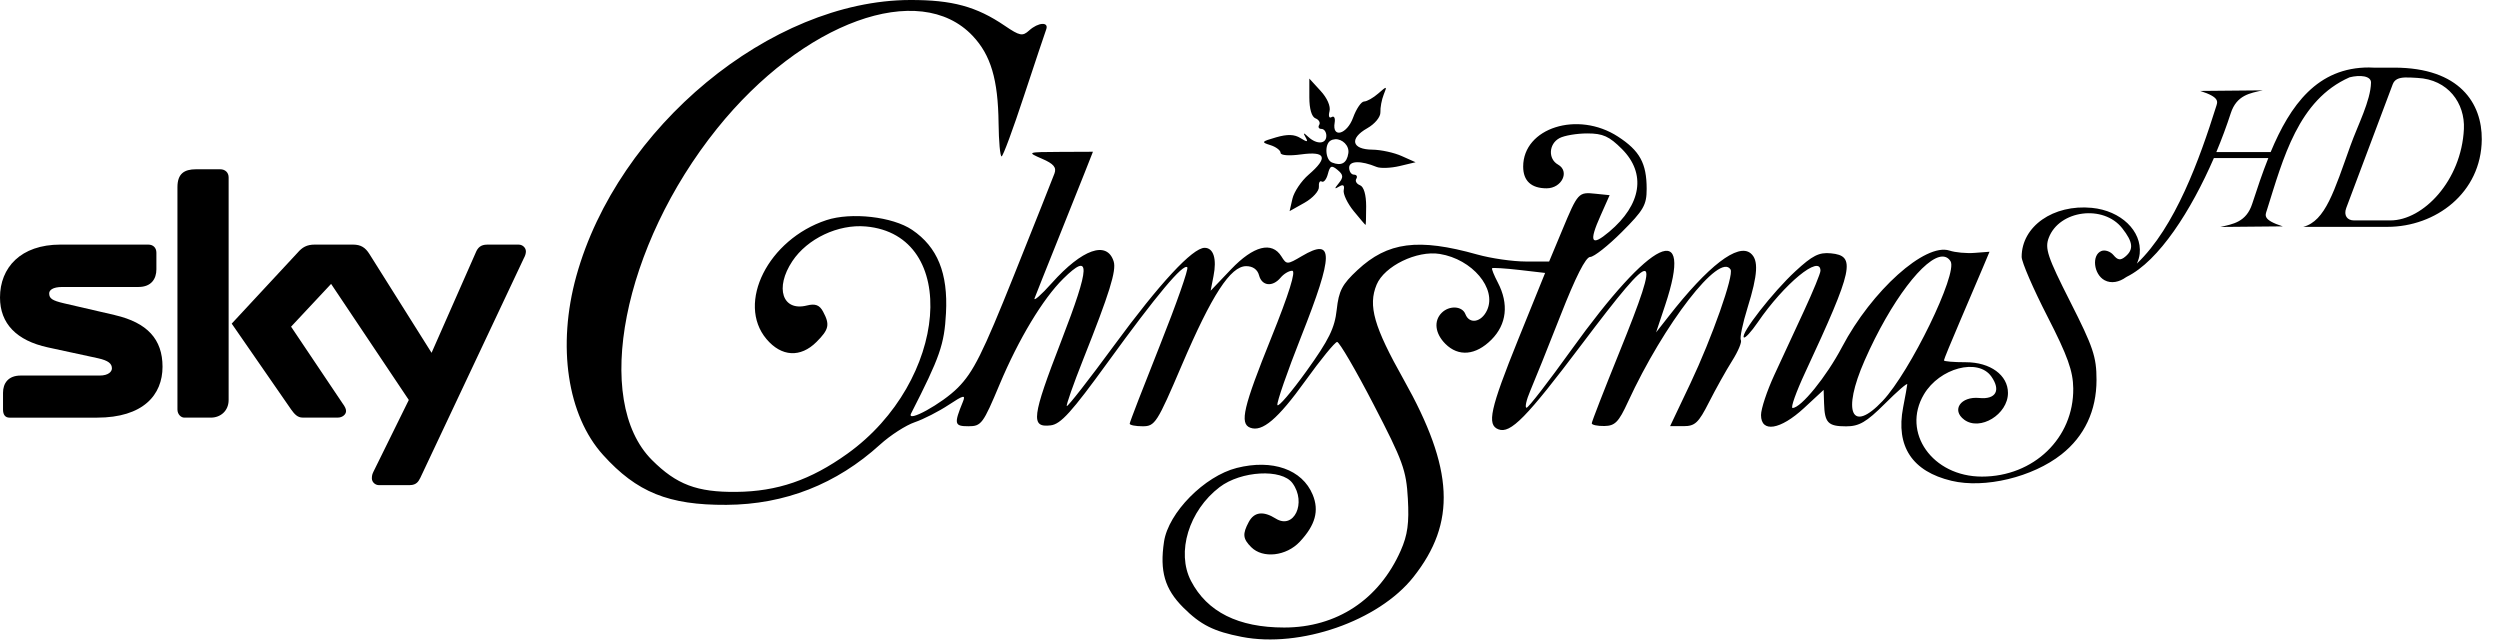 <?xml version="1.0" encoding="UTF-8" standalone="no"?>
<!-- Created with Inkscape (http://www.inkscape.org/) -->

<svg
   xmlns="http://www.w3.org/2000/svg"
   version="1.1"
   width="100%"
   height="100%"
   viewBox="0 0 86 22"
   id="svg2876">
  <path
     d="m 3.956,10.841 c 1.109,0.258 1.635,0.829 1.635,1.775 0,0.969 -0.666,1.751 -2.254,1.751 l -3.01,0 c -0.152,0 -0.223,-0.106 -0.223,-0.28 l 0,-0.573 c 0,-0.327 0.177,-0.595 0.607,-0.595 l 2.719,0 c 0.305,0 0.42,-0.14 0.42,-0.246 0,-0.162 -0.116,-0.268 -0.477,-0.349 L 1.645,11.95 C 0.571,11.716 0,11.133 0,10.234 0,9.206 0.711,8.414 2.078,8.414 l 3.022,0 c 0.165,0 0.28,0.104 0.28,0.28 l 0,0.571 c 0,0.327 -0.175,0.607 -0.617,0.607 l -2.616,0 c -0.349,0 -0.455,0.118 -0.455,0.221 0,0.175 0.106,0.246 0.502,0.339 l 1.763,0.408 z m 3.909,2.918 c 0,0.384 -0.29,0.607 -0.605,0.607 l -0.924,0 c -0.103,0 -0.232,-0.106 -0.232,-0.28 l 0,-7.646 c 0,-0.465 0.232,-0.617 0.642,-0.617 l 0.829,0 c 0.175,0 0.29,0.116 0.29,0.28 l 0,7.656 z m 6.584,2.695 c -0.047,0.093 -0.118,0.234 -0.351,0.234 l -1.072,0 c -0.106,0 -0.234,-0.093 -0.234,-0.234 0,-0.104 0.022,-0.162 0.057,-0.232 l 1.214,-2.463 -2.673,-3.993 -1.377,1.472 1.763,2.626 c 0.103,0.14 0.128,0.209 0.128,0.278 0,0.118 -0.128,0.223 -0.28,0.223 l -1.214,0 c -0.175,0 -0.28,-0.118 -0.396,-0.28 L 7.971,11.133 10.236,8.694 c 0.162,-0.187 0.315,-0.28 0.595,-0.28 l 1.308,0 c 0.28,0 0.431,0.104 0.571,0.327 l 2.136,3.396 1.517,-3.442 c 0.071,-0.177 0.175,-0.28 0.398,-0.28 l 1.084,0 c 0.128,0 0.246,0.104 0.246,0.234 0,0.069 -0.024,0.15 -0.071,0.234 l -3.57,7.573"
     id="path8241" />
  <path
     d="m 31.308,0 c -4.788,0.012 -10.063,4.375 -11.482,9.495 -0.667,2.407 -0.309,4.796 0.92,6.156 1.159,1.283 2.255,1.728 4.244,1.716 2.01,-0.012 3.786,-0.711 5.286,-2.075 0.352,-0.32 0.887,-0.664 1.19,-0.767 0.303,-0.103 0.828,-0.372 1.165,-0.595 0.521,-0.345 0.594,-0.357 0.492,-0.108 -0.313,0.765 -0.294,0.841 0.192,0.841 0.442,0 0.502,-0.081 1.072,-1.441 0.652,-1.554 1.487,-2.943 2.188,-3.634 0.952,-0.939 0.937,-0.459 -0.069,2.144 -1.016,2.63 -1.058,2.982 -0.364,2.901 0.347,-0.04 0.718,-0.452 1.967,-2.173 1.686,-2.325 2.594,-3.405 2.734,-3.265 0.05,0.05 -0.375,1.261 -0.944,2.69 -0.569,1.429 -1.038,2.64 -1.038,2.69 0,0.05 0.202,0.089 0.447,0.089 0.423,0 0.494,-0.108 1.347,-2.105 1.032,-2.413 1.674,-3.403 2.213,-3.403 0.229,0 0.39,0.115 0.443,0.315 0.097,0.372 0.467,0.411 0.743,0.079 0.108,-0.13 0.286,-0.236 0.398,-0.236 0.135,0 -0.109,0.788 -0.723,2.311 -0.957,2.374 -1.094,2.946 -0.723,3.088 0.414,0.159 0.951,-0.296 1.898,-1.613 0.526,-0.732 1.018,-1.333 1.092,-1.337 0.074,-0.004 0.639,0.962 1.254,2.149 1.013,1.952 1.125,2.262 1.18,3.245 0.047,0.837 -0.008,1.248 -0.246,1.785 -0.746,1.686 -2.202,2.645 -4.008,2.645 -1.577,0 -2.65,-0.535 -3.206,-1.603 -0.511,-0.983 -0.075,-2.419 0.983,-3.226 0.738,-0.563 2.14,-0.641 2.508,-0.138 0.493,0.674 0.051,1.611 -0.575,1.219 -0.432,-0.27 -0.743,-0.23 -0.929,0.118 -0.221,0.413 -0.206,0.575 0.084,0.865 0.401,0.401 1.207,0.31 1.672,-0.187 0.534,-0.571 0.672,-1.064 0.443,-1.618 -0.36,-0.868 -1.383,-1.229 -2.611,-0.92 -1.111,0.28 -2.353,1.539 -2.503,2.537 -0.152,1.014 0.024,1.627 0.659,2.262 0.601,0.601 1.052,0.826 2.016,1.013 2.01,0.391 4.706,-0.547 5.901,-2.055 1.486,-1.876 1.398,-3.718 -0.329,-6.791 -1.028,-1.828 -1.234,-2.547 -0.934,-3.27 0.265,-0.639 1.385,-1.185 2.173,-1.057 1.117,0.181 1.966,1.19 1.628,1.932 -0.192,0.421 -0.609,0.497 -0.747,0.138 -0.109,-0.283 -0.554,-0.306 -0.816,-0.044 -0.28,0.28 -0.227,0.712 0.128,1.067 0.45,0.45 1.043,0.398 1.583,-0.143 0.526,-0.526 0.606,-1.23 0.221,-1.967 -0.131,-0.251 -0.22,-0.47 -0.197,-0.492 0.023,-0.022 0.445,0.003 0.934,0.059 l 0.89,0.103 -0.924,2.282 c -0.972,2.41 -1.086,2.943 -0.683,3.098 0.417,0.16 0.963,-0.399 2.872,-2.931 2.583,-3.425 2.772,-3.381 1.283,0.295 -0.519,1.282 -0.944,2.375 -0.944,2.429 0,0.055 0.195,0.097 0.433,0.093 0.366,-0.005 0.492,-0.133 0.811,-0.826 1.244,-2.698 3.155,-5.166 3.531,-4.558 0.121,0.195 -0.637,2.347 -1.382,3.919 l -0.698,1.47 0.462,0 c 0.396,0 0.515,-0.111 0.875,-0.821 0.23,-0.453 0.589,-1.097 0.797,-1.426 0.208,-0.329 0.342,-0.65 0.3,-0.718 -0.042,-0.068 0.062,-0.569 0.231,-1.111 0.356,-1.144 0.383,-1.64 0.108,-1.869 -0.438,-0.363 -1.462,0.424 -2.827,2.173 l -0.428,0.546 0.31,-0.929 c 1.006,-3.018 -0.46,-2.319 -3.231,1.539 -0.779,1.085 -1.468,1.978 -1.534,1.982 -0.066,0.004 -0.011,-0.261 0.128,-0.585 0.139,-0.325 0.61,-1.493 1.042,-2.596 0.515,-1.314 0.865,-2.006 1.018,-2.006 0.128,0 0.616,-0.385 1.087,-0.856 0.752,-0.752 0.856,-0.929 0.856,-1.485 0,-0.881 -0.237,-1.313 -0.988,-1.8 -1.381,-0.896 -3.26,-0.301 -3.26,1.033 0,0.491 0.278,0.747 0.806,0.747 0.523,0 0.806,-0.585 0.393,-0.816 -0.348,-0.195 -0.321,-0.712 0.049,-0.91 0.167,-0.09 0.598,-0.162 0.959,-0.162 0.536,0 0.753,0.099 1.19,0.536 0.84,0.84 0.675,1.911 -0.438,2.847 -0.623,0.524 -0.708,0.359 -0.295,-0.561 l 0.31,-0.698 -0.482,-0.049 c -0.593,-0.062 -0.607,-0.05 -1.156,1.269 l -0.443,1.062 -0.806,0 c -0.444,0 -1.194,-0.108 -1.667,-0.241 -2.032,-0.571 -3.081,-0.434 -4.121,0.536 -0.526,0.49 -0.642,0.708 -0.713,1.362 -0.069,0.633 -0.266,1.035 -1.038,2.11 -0.524,0.729 -0.975,1.256 -1.003,1.17 -0.028,-0.085 0.339,-1.144 0.816,-2.35 1.127,-2.847 1.133,-3.427 0.025,-2.773 -0.507,0.299 -0.524,0.297 -0.703,0.01 -0.328,-0.526 -0.957,-0.366 -1.731,0.443 l -0.703,0.738 0.098,-0.502 c 0.119,-0.596 9.24e-4,-0.974 -0.305,-0.974 -0.416,0 -1.547,1.223 -3.118,3.363 -0.861,1.174 -1.593,2.109 -1.623,2.08 -0.029,-0.029 0.226,-0.753 0.565,-1.608 0.905,-2.277 1.147,-3.053 1.047,-3.368 -0.23,-0.725 -1.081,-0.426 -2.129,0.747 -0.37,0.414 -0.638,0.646 -0.59,0.516 0.048,-0.13 0.388,-0.98 0.752,-1.888 0.365,-0.909 0.796,-1.989 0.959,-2.4 l 0.295,-0.747 -1.136,0.005 c -1.136,0.006 -1.142,0.007 -0.615,0.236 0.4,0.173 0.505,0.298 0.428,0.506 -0.056,0.152 -0.681,1.728 -1.392,3.501 -1.082,2.702 -1.397,3.33 -1.932,3.87 -0.543,0.548 -1.784,1.23 -1.608,0.885 0.993,-1.945 1.143,-2.374 1.2,-3.452 C 32.615,9.397 32.25,8.498 31.377,7.907 30.707,7.453 29.28,7.291 28.427,7.573 c -1.999,0.66 -3.103,2.853 -2.06,4.091 0.514,0.61 1.171,0.648 1.721,0.098 0.428,-0.428 0.467,-0.593 0.226,-1.042 -0.121,-0.227 -0.267,-0.284 -0.556,-0.211 -0.843,0.212 -1.112,-0.605 -0.502,-1.524 0.517,-0.778 1.577,-1.279 2.527,-1.195 3.253,0.287 2.845,5.327 -0.634,7.818 -1.268,0.908 -2.409,1.299 -3.821,1.313 -1.352,0.014 -2.056,-0.252 -2.901,-1.097 -2.047,-2.047 -1.002,-7.365 2.237,-11.398 2.954,-3.677 6.967,-5.132 8.797,-3.191 0.622,0.659 0.873,1.498 0.89,3.004 0.007,0.627 0.054,1.141 0.103,1.141 0.049,0 0.395,-0.938 0.772,-2.085 C 35.605,2.148 35.949,1.121 35.989,1.013 36.09,0.743 35.717,0.764 35.404,1.047 35.176,1.254 35.084,1.239 34.563,0.885 33.591,0.224 32.755,-0.004 31.308,4.8e-5 z m 50.195,2.321 c -1.782,-0.007 -2.717,1.289 -3.393,2.911 l -1.869,0 c 0.189,-0.451 0.356,-0.903 0.497,-1.337 0.204,-0.627 0.665,-0.69 1.097,-0.787 l -2.149,0.02 c 0.697,0.222 0.598,0.379 0.546,0.546 -0.563,1.79 -1.401,4.135 -2.724,5.394 0.049,-0.108 0.086,-0.222 0.098,-0.344 0.078,-0.781 -0.648,-1.478 -1.647,-1.574 -1.324,-0.127 -2.414,0.635 -2.414,1.687 0,0.178 0.399,1.098 0.885,2.046 0.699,1.363 0.883,1.882 0.89,2.478 0.02,1.704 -1.359,3.034 -3.142,3.034 -1.701,0 -2.771,-1.516 -1.996,-2.827 0.539,-0.912 1.867,-1.262 2.321,-0.615 0.334,0.476 0.155,0.794 -0.413,0.738 -0.638,-0.063 -0.971,0.413 -0.521,0.747 0.543,0.403 1.505,-0.183 1.505,-0.92 0,-0.613 -0.607,-1.057 -1.446,-1.057 -0.418,0 -0.757,-0.028 -0.757,-0.064 0,-0.036 0.256,-0.655 0.565,-1.377 0.31,-0.722 0.661,-1.546 0.782,-1.834 l 0.221,-0.526 -0.511,0.039 c -0.28,0.022 -0.668,-0.013 -0.865,-0.079 -0.834,-0.275 -2.676,1.379 -3.698,3.319 -0.537,1.019 -1.41,2.095 -1.701,2.095 -0.074,0 0.121,-0.549 0.433,-1.219 1.665,-3.58 1.758,-4.017 0.885,-4.101 -0.41,-0.04 -0.636,0.077 -1.219,0.615 -0.772,0.712 -1.897,2.154 -1.775,2.277 0.041,0.041 0.254,-0.19 0.477,-0.516 0.911,-1.332 2.159,-2.359 2.159,-1.775 0,0.086 -0.254,0.706 -0.565,1.377 -0.312,0.671 -0.772,1.665 -1.023,2.208 -0.251,0.543 -0.457,1.163 -0.457,1.377 0,0.618 0.662,0.513 1.475,-0.236 l 0.679,-0.629 0.015,0.467 c 0.019,0.664 0.135,0.787 0.757,0.787 0.448,0 0.696,-0.141 1.333,-0.777 0.429,-0.429 0.776,-0.73 0.772,-0.669 -0.004,0.061 -0.07,0.419 -0.143,0.797 -0.258,1.338 0.314,2.201 1.667,2.523 1.142,0.271 2.785,-0.124 3.781,-0.91 0.791,-0.623 1.205,-1.505 1.205,-2.562 0,-0.797 -0.116,-1.134 -0.905,-2.69 -0.783,-1.545 -0.877,-1.832 -0.738,-2.198 0.363,-0.954 1.881,-1.151 2.527,-0.329 0.376,0.478 0.401,0.732 0.103,0.979 -0.163,0.135 -0.259,0.119 -0.403,-0.054 -0.104,-0.126 -0.29,-0.19 -0.413,-0.143 -0.345,0.132 -0.274,0.804 0.108,1.008 0.228,0.122 0.502,0.063 0.733,-0.103 0.003,-0.002 0.006,-0.004 0.01,-0.005 0.004,-0.003 0.01,-0.006 0.015,-0.01 1.114,-0.548 2.22,-2.289 3,-4.086 l 1.873,0 c -0.203,0.509 -0.382,1.043 -0.556,1.578 -0.204,0.627 -0.665,0.695 -1.097,0.792 l 2.149,-0.02 C 77.826,7.562 77.925,7.405 77.978,7.238 c 0.567,-1.801 1.082,-3.801 2.847,-4.578 0.358,-0.091 0.743,-0.051 0.738,0.182 -0.013,0.623 -0.452,1.456 -0.708,2.169 -0.558,1.551 -0.857,2.593 -1.623,2.793 l 2.896,0 c 1.653,0 3.23,-1.164 3.245,-3.009 0.01,-1.229 -0.749,-2.468 -3.014,-2.468 l -0.679,0 c -0.011,0 -0.019,-9.9e-5 -0.029,0 -0.049,-0.002 -0.099,-0.005 -0.148,-0.005 z m 1.229,0.344 c 0.124,-0.005 0.27,0.007 0.428,0.015 1.057,0.052 1.641,0.873 1.598,1.76 -0.085,1.775 -1.401,3.142 -2.527,3.142 l -1.259,0 c -0.223,0 -0.358,-0.168 -0.261,-0.428 l 1.598,-4.253 c 0.066,-0.176 0.216,-0.227 0.423,-0.236 z m -37.691,0.039 0,0.644 c 0,0.396 0.08,0.672 0.211,0.723 0.118,0.045 0.176,0.149 0.128,0.226 -0.048,0.077 -0.013,0.138 0.079,0.138 0.092,0 0.167,0.106 0.167,0.236 0,0.287 -0.33,0.308 -0.62,0.039 -0.17,-0.158 -0.189,-0.153 -0.093,0.015 0.095,0.167 0.058,0.171 -0.177,0.025 -0.21,-0.131 -0.448,-0.139 -0.841,-0.025 -0.503,0.146 -0.521,0.165 -0.197,0.266 0.195,0.06 0.354,0.182 0.354,0.266 0,0.089 0.291,0.111 0.708,0.054 0.853,-0.116 0.937,0.111 0.256,0.698 -0.251,0.216 -0.501,0.589 -0.556,0.826 l -0.098,0.428 0.516,-0.29 c 0.283,-0.16 0.504,-0.405 0.492,-0.546 -0.012,-0.141 0.031,-0.223 0.098,-0.182 0.067,0.041 0.163,-0.074 0.211,-0.261 0.075,-0.287 0.126,-0.311 0.334,-0.138 0.201,0.167 0.206,0.252 0.044,0.452 -0.162,0.2 -0.159,0.219 0.01,0.118 0.141,-0.085 0.191,-0.044 0.157,0.123 -0.027,0.135 0.129,0.46 0.344,0.723 0.215,0.263 0.397,0.477 0.408,0.477 0.011,0 0.02,-0.291 0.02,-0.644 0,-0.396 -0.08,-0.672 -0.211,-0.723 -0.118,-0.045 -0.176,-0.144 -0.128,-0.221 0.048,-0.077 0.013,-0.143 -0.079,-0.143 -0.092,0 -0.167,-0.108 -0.167,-0.241 0,-0.239 0.398,-0.25 0.944,-0.025 0.13,0.054 0.484,0.042 0.787,-0.029 L 48.696,5.581 48.223,5.37 C 47.964,5.252 47.507,5.151 47.206,5.148 46.498,5.142 46.409,4.764 47.034,4.411 c 0.263,-0.149 0.459,-0.388 0.452,-0.551 -0.007,-0.158 0.044,-0.432 0.113,-0.605 0.122,-0.303 0.115,-0.304 -0.187,-0.039 -0.173,0.151 -0.391,0.275 -0.487,0.275 -0.096,0 -0.268,0.25 -0.379,0.556 -0.21,0.579 -0.73,0.721 -0.634,0.172 0.027,-0.157 -0.019,-0.244 -0.103,-0.192 -0.087,0.054 -0.117,-0.03 -0.074,-0.197 0.046,-0.175 -0.081,-0.461 -0.31,-0.708 L 45.042,2.704 z m 0.89,2.085 c 0.241,-0.013 0.492,0.217 0.452,0.482 -0.051,0.342 -0.239,0.448 -0.561,0.32 -0.227,-0.091 -0.266,-0.622 -0.054,-0.752 0.051,-0.032 0.107,-0.046 0.162,-0.049 z m 20.893,4.037 c 0.112,-3.43e-4 0.208,0.053 0.275,0.162 0.256,0.415 -1.39,3.801 -2.336,4.804 -1.07,1.134 -1.403,0.389 -0.62,-1.392 0.907,-2.061 2.077,-3.573 2.68,-3.575 z"
     id="path2888" />
</svg>
